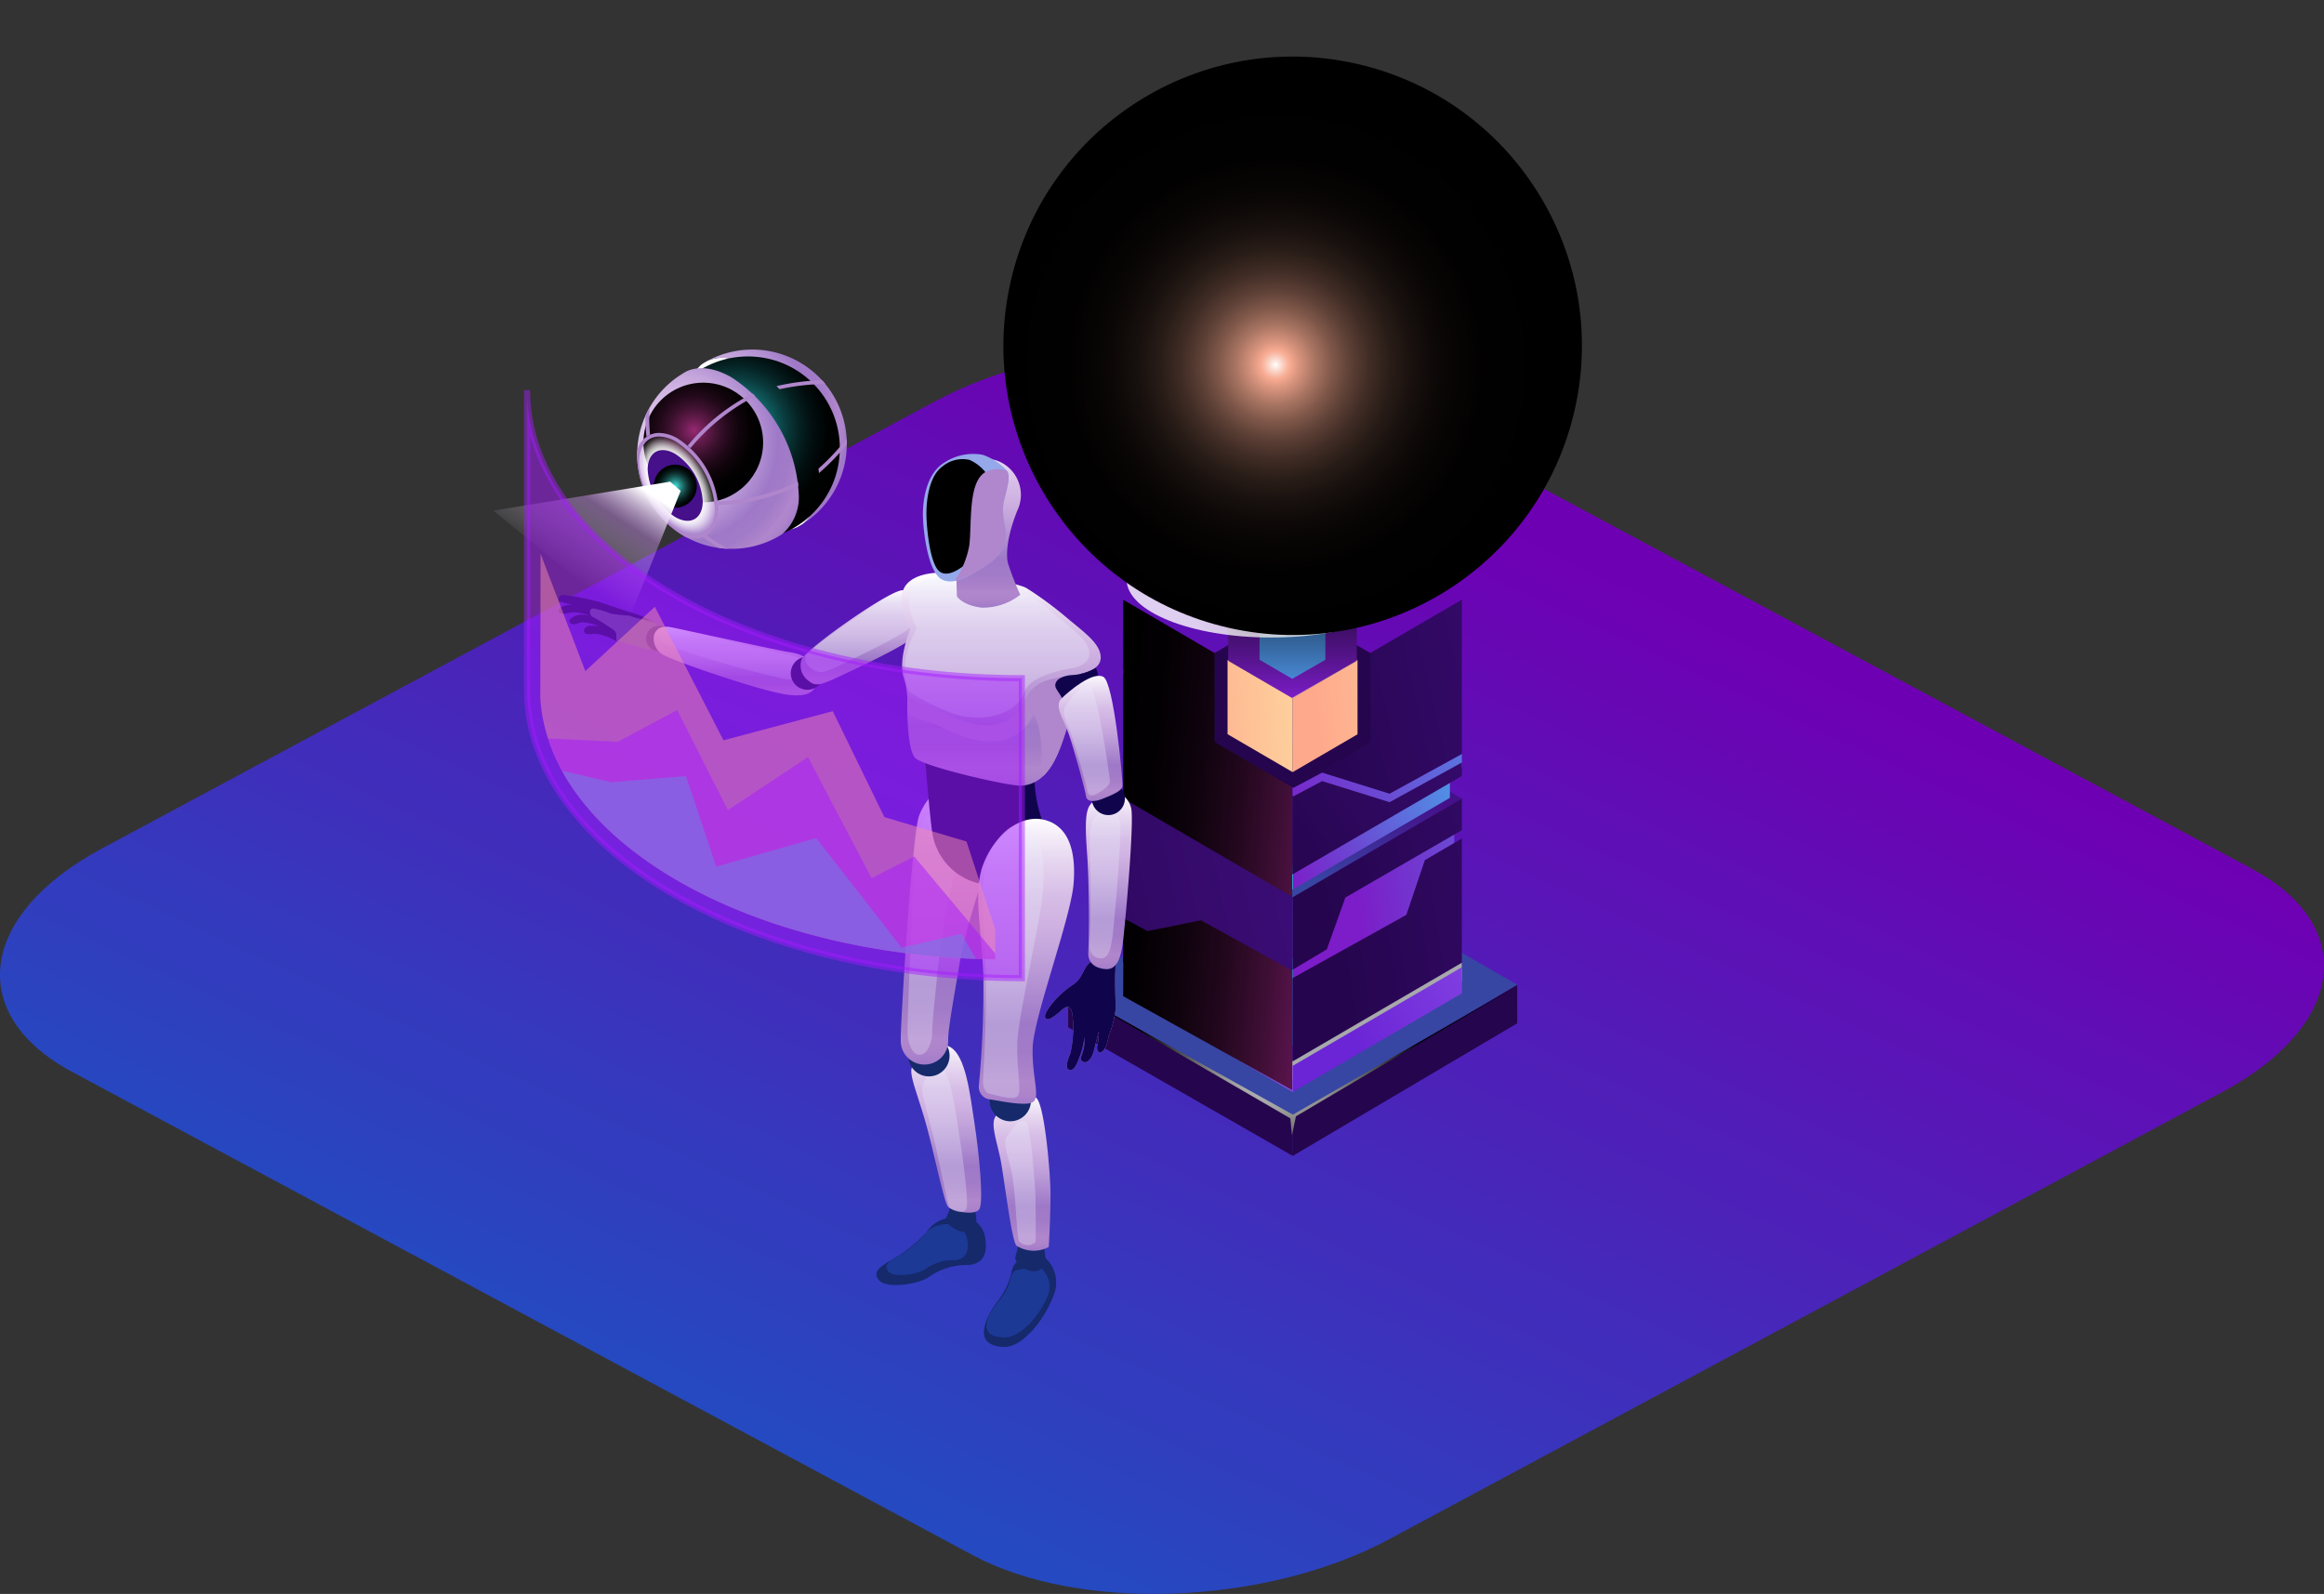 <svg xmlns="http://www.w3.org/2000/svg" xmlns:xlink="http://www.w3.org/1999/xlink" width="260" height="178.351" viewBox="0 0 260 178.351"><rect x="0" y="0" width="260" height="178.351" fill="#333333" stroke="none"/><defs><style>.a{fill:url(#a);}.b{fill:url(#b);}.c{fill:url(#c);}.d{fill:url(#d);}.ad,.ao,.bk,.bl,.by,.cj,.cl,.da,.e{mix-blend-mode:color-dodge;}.ad,.al,.ao,.aw,.ax,.ba,.bf,.bi,.bk,.bl,.bn,.bo,.by,.bz,.ce,.cg,.cj,.cl,.da,.db,.dc,.de,.df,.di,.e{isolation:isolate;}.e{fill:url(#e);}.f{fill:url(#f);}.g{fill:url(#h);}.h{fill:url(#i);}.i{fill:url(#j);}.j{fill:url(#k);}.k{fill:url(#l);}.l{fill:url(#m);}.m{fill:url(#n);}.n{fill:url(#o);}.o{fill:url(#p);}.p{fill:url(#q);}.q{fill:url(#r);}.r{fill:url(#s);}.s{fill:url(#t);}.t{fill:url(#u);}.u{fill:url(#v);}.v{fill:url(#w);}.w{fill:url(#x);}.x{fill:url(#y);}.y{fill:url(#z);}.z{fill:url(#aa);}.aa{fill:url(#ab);}.ab{fill:url(#ac);}.ac{fill:url(#ad);}.ad{fill:url(#ae);}.ae{fill:url(#af);}.af{fill:url(#ag);}.ag{fill:url(#ah);}.ah{fill:url(#ai);}.ai{fill:url(#aj);}.aj{fill:url(#ak);}.ak{fill:url(#al);}.al{fill:#a7a9ac;}.al,.ba,.bn,.bz,.ce,.cg,.db,.dc{mix-blend-mode:multiply;}.am{fill:url(#am);}.an{fill:url(#an);}.ao{fill:url(#ao);}.ap{fill:url(#ap);}.aq{fill:url(#aq);}.ar{fill:url(#ar);}.as{fill:url(#as);}.at{fill:url(#at);}.au{fill:url(#au);}.av{fill:#ffe4a7;}.aw,.ax,.bf,.bi,.bo,.di{mix-blend-mode:screen;}.aw{fill:url(#av);}.ax,.dh,.dk,.dl{opacity:0.5;}.ax{fill:url(#aw);}.ay{fill:url(#ax);}.az{fill:url(#ay);}.ba,.bb{opacity:0.8;}.ba{fill:url(#az);}.bc,.be,.bq,.cx{opacity:0.3;}.bc{fill:url(#ba);}.bd{fill:url(#bb);}.be{fill:url(#bc);}.bf{fill:url(#bd);}.bg{fill:url(#be);}.bh{fill:url(#bf);}.bi{fill:url(#bg);}.bj{fill:url(#bh);}.bk{fill:url(#bi);}.bl{fill:url(#bj);}.bm{fill:#f49587;}.bn{opacity:0.2;fill:url(#bk);}.bo{fill:url(#bl);}.bp{fill:#10054d;}.bq{fill:#eaeefb;}.br{fill:url(#bm);}.bs{fill:url(#bn);}.bt{fill:url(#bo);}.bu{fill:url(#bp);}.bv{fill:#15296b;}.bw{fill:#1d3996;}.bx{fill:#94a8ea;}.by{fill:url(#bx);}.bz{fill:url(#by);}.ca{fill:url(#bz);}.cb{fill:url(#ca);}.cc{fill:url(#cc);}.cd{fill:url(#cd);}.ce{fill:url(#cf);}.cf{fill:url(#cg);}.cg{fill:url(#ci);}.ch{fill:url(#cj);}.ci{fill:url(#ck);}.cj{fill:url(#cl);}.ck{fill:url(#cm);}.cl{fill:url(#cn);}.cm,.cn,.co,.cp,.cq,.cr,.cs,.ct,.cu,.cv,.cw,.cx{fill:#fff;}.cm{opacity:0.05;}.cn{opacity:0.073;}.co{opacity:0.095;}.cp{opacity:0.118;}.cq{opacity:0.141;}.cr{opacity:0.164;}.cs{opacity:0.186;}.ct{opacity:0.209;}.cu{opacity:0.232;}.cv{opacity:0.255;}.cw{opacity:0.277;}.cy{fill:url(#co);}.cz{fill:#2af6ff;}.da{fill:url(#cp);}.db,.dd{fill:#b086cc;}.de{mix-blend-mode:overlay;fill:url(#cq);}.dg{fill:url(#cr);}.dh,.dj{fill:#a61aff;}.dj{opacity:0.46;}.dk{fill:#f28cae;}.dl{fill:#6985e2;}</style><linearGradient id="a" x1="0.736" y1="0.239" x2="0.255" y2="0.787" gradientUnits="objectBoundingBox"><stop offset="0" stop-color="#6e00b3"/><stop offset="1" stop-color="#2549c0"/></linearGradient><linearGradient id="b" x1="90.499" y1="1.035" x2="94.139" y2="-0.059" gradientUnits="objectBoundingBox"><stop offset="0" stop-color="#25054d"/><stop offset="1" stop-color="#45108a"/></linearGradient><linearGradient id="c" x1="90.091" y1="0.589" x2="91.631" y2="-0.015" xlink:href="#b"/><linearGradient id="d" x1="46.356" y1="-0.95" x2="45.797" y2="0.883" gradientUnits="objectBoundingBox"><stop offset="0.737" stop-color="#45108a"/><stop offset="1" stop-color="#3746a3"/></linearGradient><radialGradient id="e" cx="0.4" cy="0.46" r="0.952" gradientTransform="translate(0.332) scale(0.335 1)" gradientUnits="objectBoundingBox"><stop offset="0" stop-color="#fff"/><stop offset="1"/></radialGradient><linearGradient id="f" x1="0.943" y1="-0.947" x2="0.383" y2="0.883" xlink:href="#d"/><linearGradient id="h" x1="-0.178" y1="0.767" x2="1.984" y2="-0.085" gradientUnits="objectBoundingBox"><stop offset="0.03" stop-color="#7c1dc9"/><stop offset="0.214" stop-color="#6e41d1"/><stop offset="0.618" stop-color="#4c9be8"/><stop offset="1" stop-color="#2af6ff"/></linearGradient><linearGradient id="i" x1="-0.886" y1="0.91" x2="1.948" y2="0.072" gradientUnits="objectBoundingBox"><stop offset="0.035" stop-color="#138bbd"/><stop offset="0.226" stop-color="#169ac6"/><stop offset="0.595" stop-color="#1ec2df"/><stop offset="1" stop-color="#2af6ff"/></linearGradient><linearGradient id="j" x1="0.361" y1="0.53" x2="3.146" y2="-0.062" xlink:href="#h"/><linearGradient id="k" x1="316.628" y1="0.378" x2="3643.729" y2="-0.91" xlink:href="#b"/><linearGradient id="l" x1="-2731.669" y1="1.291" x2="1654.576" y2="0.021" xlink:href="#b"/><linearGradient id="m" x1="1795.524" y1="-461.889" x2="10419.931" y2="-2682.877" xlink:href="#b"/><linearGradient id="n" x1="-7654.934" y1="-2763.325" x2="826.429" y2="298.884" gradientUnits="objectBoundingBox"><stop offset="0.02" stop-color="#45108a"/><stop offset="0.394" stop-color="#3d065f"/><stop offset="1" stop-color="#12054e"/><stop offset="1" stop-color="#10054d"/></linearGradient><linearGradient id="o" x1="0.204" y1="0.562" x2="3.026" y2="-0.033" xlink:href="#b"/><linearGradient id="p" x1="-7297.734" y1="1413.156" x2="1301.773" y2="-251.262" xlink:href="#b"/><linearGradient id="q" x1="-7613.856" y1="-2759.637" x2="821.223" y2="297.805" xlink:href="#n"/><linearGradient id="r" x1="-0.857" y1="-0.226" x2="1.934" y2="-0.961" xlink:href="#i"/><linearGradient id="s" x1="-1.072" y1="0.893" x2="2.167" y2="0.083" xlink:href="#b"/><linearGradient id="t" x1="799.511" y1="0.277" x2="5930.865" y2="-1.156" xlink:href="#b"/><linearGradient id="u" x1="-3969.25" y1="1.33" x2="2792.132" y2="-0.083" xlink:href="#b"/><linearGradient id="v" x1="-3837.254" y1="-1.002" x2="3896.119" y2="2.025" xlink:href="#n"/><linearGradient id="w" x1="-1.075" y1="2.468" x2="2.174" y2="1.811" xlink:href="#b"/><linearGradient id="x" x1="0.207" y1="1.925" x2="3.019" y2="1.19" xlink:href="#b"/><linearGradient id="y" x1="190124.234" y1="0.378" x2="194183.688" y2="-0.909" xlink:href="#b"/><linearGradient id="z" x1="186405.828" y1="1.291" x2="191756.156" y2="0.021" xlink:href="#b"/><linearGradient id="aa" x1="380529.188" y1="-464.716" x2="389138.781" y2="-2699.281" xlink:href="#b"/><linearGradient id="ab" x1="371097.656" y1="-2779.24" x2="379561.469" y2="300.603" xlink:href="#n"/><linearGradient id="ac" x1="-0.755" y1="1.064" x2="1.888" y2="0.556" xlink:href="#i"/><linearGradient id="ad" x1="-1.076" y1="1.953" x2="2.174" y2="1.328" xlink:href="#b"/><radialGradient id="ae" cx="0.485" cy="0.561" r="0.595" gradientTransform="translate(0.131) scale(0.738 1)" gradientUnits="objectBoundingBox"><stop offset="0" stop-color="#4b61b8"/><stop offset="0.128" stop-color="#38488a"/><stop offset="0.267" stop-color="#273260"/><stop offset="0.409" stop-color="#19203d"/><stop offset="0.552" stop-color="#0e1222"/><stop offset="0.697" stop-color="#06080f"/><stop offset="0.845" stop-color="#010103"/><stop offset="1"/></radialGradient><linearGradient id="af" x1="372920.469" y1="1413.156" x2="381519.969" y2="-251.262" xlink:href="#b"/><linearGradient id="ag" x1="372604.344" y1="-2759.637" x2="381039.406" y2="297.805" xlink:href="#n"/><linearGradient id="ah" x1="0.347" y1="1.747" x2="2.997" y2="0.546" xlink:href="#h"/><linearGradient id="ai" x1="0.207" y1="1.883" x2="3.019" y2="0.608" xlink:href="#b"/><linearGradient id="aj" x1="190364.359" y1="0.277" x2="194383.547" y2="-1.157" xlink:href="#b"/><linearGradient id="ak" x1="186628.266" y1="1.331" x2="191925.734" y2="-0.084" xlink:href="#b"/><linearGradient id="al" x1="186733.719" y1="-1.003" x2="192788.641" y2="2.025" xlink:href="#n"/><linearGradient id="am" x1="0.337" y1="0.566" x2="2.487" y2="-0.306" gradientUnits="objectBoundingBox"><stop offset="0" stop-color="#6b24d6"/><stop offset="1" stop-color="#a56ef4"/></linearGradient><linearGradient id="an" x1="-0.879" y1="0.92" x2="1.94" y2="0.062" xlink:href="#am"/><linearGradient id="ao" x1="1.544" y1="0.767" x2="-0.09" y2="0.357" gradientUnits="objectBoundingBox"><stop offset="0" stop-color="#b4299a"/><stop offset="0.119" stop-color="#8a1f76"/><stop offset="0.259" stop-color="#601552"/><stop offset="0.402" stop-color="#3d0e34"/><stop offset="0.547" stop-color="#22071d"/><stop offset="0.694" stop-color="#0f030d"/><stop offset="0.843" stop-color="#030003"/><stop offset="1"/></linearGradient><linearGradient id="ap" x1="240.565" y1="81.104" x2="243.236" y2="80.64" xlink:href="#b"/><linearGradient id="aq" x1="236.258" y1="81.243" x2="239.764" y2="80.786" xlink:href="#b"/><linearGradient id="ar" x1="120.487" y1="116.269" x2="119.927" y2="118.098" xlink:href="#b"/><linearGradient id="as" x1="0.297" y1="0.535" x2="2.968" y2="0.072" gradientUnits="objectBoundingBox"><stop offset="0.035" stop-color="#ffa98c"/><stop offset="0.317" stop-color="#feb892"/><stop offset="0.86" stop-color="#fee0a3"/><stop offset="1" stop-color="#feeca8"/></linearGradient><linearGradient id="at" x1="-1.215" y1="0.724" x2="2.291" y2="0.267" xlink:href="#as"/><linearGradient id="au" x1="1.021" y1="-1.201" x2="0.461" y2="0.629" xlink:href="#as"/><linearGradient id="av" x1="0.5" y1="1" x2="0.5" y2="0.019" gradientUnits="objectBoundingBox"><stop offset="0" stop-color="#7c1dc9"/><stop offset="0.03" stop-color="#741bbc"/><stop offset="0.162" stop-color="#55148b"/><stop offset="0.297" stop-color="#3b0d60"/><stop offset="0.433" stop-color="#25083d"/><stop offset="0.57" stop-color="#150422"/><stop offset="0.709" stop-color="#09020f"/><stop offset="0.851" stop-color="#020003"/><stop offset="1"/></linearGradient><linearGradient id="aw" x1="0.5" y1="1" x2="0.5" y2="0.019" gradientUnits="objectBoundingBox"><stop offset="0" stop-color="#2af6ff"/><stop offset="0.015" stop-color="#28eef6"/><stop offset="0.132" stop-color="#1fb7bd"/><stop offset="0.252" stop-color="#16868b"/><stop offset="0.373" stop-color="#0f5d60"/><stop offset="0.494" stop-color="#0a3b3d"/><stop offset="0.617" stop-color="#052122"/><stop offset="0.741" stop-color="#020e0f"/><stop offset="0.867" stop-color="#000303"/><stop offset="1"/></linearGradient><linearGradient id="ax" x1="0.204" y1="1.023" x2="3.026" y2="0.188" xlink:href="#b"/><linearGradient id="ay" x1="-1.072" y1="1.535" x2="2.167" y2="0.819" xlink:href="#b"/><radialGradient id="az" cx="0.5" cy="0.5" r="0.949" gradientTransform="translate(0.299) scale(0.401 1)" gradientUnits="objectBoundingBox"><stop offset="0" stop-color="#231f20"/><stop offset="0.06" stop-color="#494647"/><stop offset="0.135" stop-color="#747172"/><stop offset="0.217" stop-color="#999798"/><stop offset="0.304" stop-color="#b9b7b8"/><stop offset="0.398" stop-color="#d2d1d2"/><stop offset="0.5" stop-color="#e6e6e6"/><stop offset="0.617" stop-color="#f4f4f4"/><stop offset="0.759" stop-color="#fcfcfc"/><stop offset="1" stop-color="#fff"/></radialGradient><linearGradient id="ba" x1="0.248" y1="-0.032" x2="0.836" y2="0.84" gradientUnits="objectBoundingBox"><stop offset="0" stop-color="#3d065f"/><stop offset="0.066" stop-color="#b36e7e"/><stop offset="0.084" stop-color="#cd8585"/><stop offset="0.105" stop-color="#e4998b"/><stop offset="0.124" stop-color="#f2a58e"/><stop offset="0.141" stop-color="#f7aa90"/><stop offset="0.183" stop-color="#f8b895"/><stop offset="0.265" stop-color="#fbcf9e"/><stop offset="0.342" stop-color="#fddda4"/><stop offset="0.409" stop-color="#fee2a6"/><stop offset="0.52" stop-color="#f9c098"/><stop offset="0.627" stop-color="#f6a88e"/><stop offset="0.726" stop-color="#f49a89"/><stop offset="0.808" stop-color="#f49587"/></linearGradient><linearGradient id="bb" x1="0.242" y1="-0.1" x2="0.946" y2="0.878" gradientUnits="objectBoundingBox"><stop offset="0.056" stop-color="#f7aa90"/><stop offset="0.111" stop-color="#f8b895"/><stop offset="0.218" stop-color="#fbcf9e"/><stop offset="0.32" stop-color="#fddda4"/><stop offset="0.409" stop-color="#fee2a6"/><stop offset="0.52" stop-color="#f9c098"/><stop offset="0.627" stop-color="#f6a88e"/><stop offset="0.726" stop-color="#f49a89"/><stop offset="0.808" stop-color="#f49587"/></linearGradient><linearGradient id="bc" x1="0.108" y1="-0.172" x2="0.853" y2="1.309" gradientUnits="objectBoundingBox"><stop offset="0.01" stop-color="#f7aa90"/><stop offset="0.144" stop-color="#f7b092"/><stop offset="0.327" stop-color="#f9c199"/><stop offset="0.538" stop-color="#fddea4"/><stop offset="0.561" stop-color="#fee2a6"/><stop offset="0.721" stop-color="#fac49a"/><stop offset="1" stop-color="#f49587"/></linearGradient><radialGradient id="bd" cx="0.224" cy="-0.111" r="0.438" gradientTransform="translate(-1.781) scale(4.562 1)" gradientUnits="objectBoundingBox"><stop offset="0" stop-color="#ffe4a7"/><stop offset="0.04" stop-color="#e8cf98"/><stop offset="0.148" stop-color="#b29f75"/><stop offset="0.259" stop-color="#827555"/><stop offset="0.372" stop-color="#5a513b"/><stop offset="0.487" stop-color="#393325"/><stop offset="0.605" stop-color="#201c15"/><stop offset="0.726" stop-color="#0e0c09"/><stop offset="0.855" stop-color="#030302"/><stop offset="1"/></radialGradient><linearGradient id="be" x1="0.202" y1="-0.074" x2="0.896" y2="0.867" xlink:href="#bb"/><linearGradient id="bf" x1="0.039" y1="-0.269" x2="0.915" y2="1.439" xlink:href="#bc"/><radialGradient id="bg" cx="0.869" cy="0.355" r="0.588" gradientTransform="translate(-0.187) scale(1.375 1)" gradientUnits="objectBoundingBox"><stop offset="0.364" stop-color="#fff"/><stop offset="0.427" stop-color="#e1e1e1"/><stop offset="0.64" stop-color="#828282"/><stop offset="0.813" stop-color="#3b3b3b"/><stop offset="0.937" stop-color="#101010"/><stop offset="1"/></radialGradient><linearGradient id="bh" x1="0.3" y1="0.024" x2="0.942" y2="1.078" gradientUnits="objectBoundingBox"><stop offset="0" stop-color="#ffe4a7"/><stop offset="0.011" stop-color="#fee2a6"/><stop offset="0.266" stop-color="#fac098"/><stop offset="0.509" stop-color="#f6a88e"/><stop offset="0.733" stop-color="#f49a89"/><stop offset="0.919" stop-color="#f49587"/></linearGradient><radialGradient id="bi" cx="0.836" cy="0.996" r="0.482" gradientTransform="translate(-0.187) scale(1.375 1)" gradientUnits="objectBoundingBox"><stop offset="0" stop-color="#2e3192"/><stop offset="1"/></radialGradient><radialGradient id="bj" cx="0.836" cy="0.996" r="0.417" gradientTransform="translate(-0.293) scale(1.587 1)" gradientUnits="objectBoundingBox"><stop offset="0" stop-color="#ff63ce"/><stop offset="1"/></radialGradient><radialGradient id="bk" cx="0.353" cy="0.659" r="0.381" gradientTransform="translate(-0.521 26.813) scale(2.475 1.662)" gradientUnits="objectBoundingBox"><stop offset="0.136" stop-color="#49166d"/><stop offset="0.217" stop-color="#4e1d71"/><stop offset="0.335" stop-color="#5e317e"/><stop offset="0.478" stop-color="#775192"/><stop offset="0.639" stop-color="#9b7faf"/><stop offset="0.815" stop-color="#c8b9d3"/><stop offset="1" stop-color="#fff"/></radialGradient><radialGradient id="bl" cx="0.569" cy="0.539" r="0.5" gradientTransform="matrix(0.22, 0.975, -0.975, 0.22, 0.862, -0.195)" gradientUnits="objectBoundingBox"><stop offset="0" stop-color="#fff"/><stop offset="0.01" stop-color="#fdebe5"/><stop offset="0.038" stop-color="#f8bca8"/><stop offset="0.051" stop-color="#f7aa90"/><stop offset="0.085" stop-color="#d5927c"/><stop offset="0.138" stop-color="#a87462"/><stop offset="0.196" stop-color="#80584a"/><stop offset="0.258" stop-color="#5d4036"/><stop offset="0.325" stop-color="#402c25"/><stop offset="0.4" stop-color="#281c17"/><stop offset="0.484" stop-color="#160f0d"/><stop offset="0.585" stop-color="#090605"/><stop offset="0.716" stop-color="#020101"/><stop offset="1"/></radialGradient><radialGradient id="bm" cx="0.775" cy="0.334" r="0.867" gradientTransform="matrix(0.536, -0.844, -0.844, -0.536, 1314.248, 2390.59)" gradientUnits="objectBoundingBox"><stop offset="0.02" stop-color="#364f87"/><stop offset="0.429" stop-color="#1b2b69"/><stop offset="1" stop-color="#12054e"/><stop offset="1" stop-color="#10054d"/></radialGradient><linearGradient id="bn" x1="0.5" x2="0.5" y2="1" gradientUnits="objectBoundingBox"><stop offset="0" stop-color="#fff"/><stop offset="0.01" stop-color="#fff"/><stop offset="0.162" stop-color="#e6d6f0"/><stop offset="0.285" stop-color="#d6bde6"/><stop offset="0.359" stop-color="#d1b4e3"/><stop offset="0.477" stop-color="#c3a4db"/><stop offset="0.706" stop-color="#a07bc9"/><stop offset="0.717" stop-color="#9f79c8"/><stop offset="0.811" stop-color="#a27bc8"/><stop offset="0.898" stop-color="#ad84cb"/><stop offset="0.909" stop-color="#b086cc"/><stop offset="0.957" stop-color="#ad83cb"/><stop offset="0.988" stop-color="#a47dc9"/><stop offset="1" stop-color="#9f79c8"/></linearGradient><radialGradient id="bo" cx="0.375" cy="0.528" r="0.586" gradientTransform="matrix(-0.975, 0.222, 0.222, 0.975, 2058.17, -231.324)" xlink:href="#bm"/><radialGradient id="bp" cx="0.34" cy="0.566" r="0.612" gradientTransform="matrix(-0.794, 0.338, 0.285, 0.941, 1024.768, -193.366)" xlink:href="#bm"/><radialGradient id="bx" cx="0.175" cy="0.492" r="0.402" gradientTransform="matrix(-1.854, 0, 0, 1, 1696.586, 0)" gradientUnits="objectBoundingBox"><stop offset="0" stop-color="#972a74"/><stop offset="0.023" stop-color="#8c276b"/><stop offset="0.114" stop-color="#671c4f"/><stop offset="0.212" stop-color="#471336"/><stop offset="0.318" stop-color="#2d0c22"/><stop offset="0.434" stop-color="#180613"/><stop offset="0.566" stop-color="#0a0308"/><stop offset="0.727" stop-color="#020001"/><stop offset="1"/></radialGradient><linearGradient id="by" x1="208.903" y1="0.616" x2="207.878" y2="0.491" gradientUnits="objectBoundingBox"><stop offset="0" stop-color="#fff"/><stop offset="1" stop-color="#b086cc"/></linearGradient><linearGradient id="bz" x1="502.245" y1="-4.103" x2="500.945" y2="-3.788" gradientUnits="objectBoundingBox"><stop offset="0.01" stop-color="#c1a1d5"/><stop offset="0.049" stop-color="#c7abd9"/><stop offset="0.115" stop-color="#d9c6e5"/><stop offset="0.2" stop-color="#f6f2f9"/><stop offset="0.222" stop-color="#fff"/><stop offset="0.251" stop-color="#f9f5fb"/><stop offset="0.3" stop-color="#e9dbf1"/><stop offset="0.359" stop-color="#d1b4e3"/><stop offset="0.426" stop-color="#b294d5"/><stop offset="0.495" stop-color="#9b7ccb"/><stop offset="0.558" stop-color="#8d6ec5"/><stop offset="0.611" stop-color="#8969c3"/><stop offset="0.755" stop-color="#9371c5"/><stop offset="1" stop-color="#b086cc"/></linearGradient><radialGradient id="ca" cx="0.324" cy="0.36" r="0.734" gradientTransform="matrix(-0.996, -0.082, -0.082, 0.997, 2892.636, 119.393)" xlink:href="#bm"/><linearGradient id="cc" x1="875.055" y1="53.307" x2="874.038" y2="53.049" gradientTransform="matrix(1, 0, 0, 1, 0, 0)" xlink:href="#bm"/><radialGradient id="cd" cx="0.375" cy="0.528" r="0.586" gradientTransform="matrix(-0.975, 0.222, 0.222, 0.975, 2023.824, -227.471)" xlink:href="#bm"/><linearGradient id="cf" x1="681.333" y1="0.47" x2="680.117" y2="0.574" xlink:href="#by"/><linearGradient id="cg" x1="0" y1="0.5" x2="1" y2="0.5" xlink:href="#b"/><radialGradient id="ci" cx="0.961" cy="0.303" r="0.719" gradientTransform="translate(-0.142) scale(1.285 1)" gradientUnits="objectBoundingBox"><stop offset="0" stop-color="#5c2db3"/><stop offset="0.098" stop-color="#764ebf"/><stop offset="0.269" stop-color="#9f83d2"/><stop offset="0.436" stop-color="#c1b0e2"/><stop offset="0.596" stop-color="#dcd2ee"/><stop offset="0.747" stop-color="#efebf7"/><stop offset="0.886" stop-color="#fbf9fd"/><stop offset="1" stop-color="#fff"/></radialGradient><radialGradient id="cj" cx="0.424" cy="0.399" r="0.579" gradientUnits="objectBoundingBox"><stop offset="0" stop-color="#2af6ff"/><stop offset="1" stop-color="#138bbd"/></radialGradient><radialGradient id="ck" cx="0.146" cy="0.39" r="0.766" gradientTransform="translate(-0.125) scale(1.251 1)" gradientUnits="objectBoundingBox"><stop offset="0.01" stop-color="#fff"/><stop offset="0.162" stop-color="#e6d6f0"/><stop offset="0.285" stop-color="#d6bde6"/><stop offset="0.359" stop-color="#d1b4e3"/><stop offset="0.477" stop-color="#c3a4db"/><stop offset="0.706" stop-color="#a07bc9"/><stop offset="0.717" stop-color="#9f79c8"/><stop offset="0.811" stop-color="#a27bc8"/><stop offset="0.898" stop-color="#ad84cb"/><stop offset="0.909" stop-color="#b086cc"/><stop offset="0.957" stop-color="#ad83cb"/><stop offset="0.988" stop-color="#a47dc9"/><stop offset="1" stop-color="#9f79c8"/></radialGradient><radialGradient id="cl" cx="0.424" cy="0.399" r="0.579" xlink:href="#aw"/><radialGradient id="cm" cx="0.269" cy="0.41" r="0.783" gradientTransform="translate(-0.059) scale(1.118 1)" xlink:href="#ck"/><radialGradient id="cn" cx="0.424" cy="0.399" r="0.579" gradientUnits="objectBoundingBox"><stop offset="0" stop-color="#972a74"/><stop offset="0.041" stop-color="#8a266a"/><stop offset="0.194" stop-color="#601a49"/><stop offset="0.35" stop-color="#3d112f"/><stop offset="0.507" stop-color="#22091a"/><stop offset="0.667" stop-color="#0f040b"/><stop offset="0.829" stop-color="#030102"/><stop offset="1"/></radialGradient><linearGradient id="co" x1="-5.09" y1="0.808" x2="-4.423" y2="-0.087" xlink:href="#b"/><radialGradient id="cp" cx="0.5" cy="0.5" r="0.5" gradientTransform="translate(0)" gradientUnits="objectBoundingBox"><stop offset="0" stop-color="#43e8e1"/><stop offset="0.137" stop-color="#34b5af"/><stop offset="0.303" stop-color="#247e7a"/><stop offset="0.465" stop-color="#17514e"/><stop offset="0.619" stop-color="#0d2d2c"/><stop offset="0.764" stop-color="#051413"/><stop offset="0.895" stop-color="#010505"/><stop offset="1"/></radialGradient><linearGradient id="cq" x1="0.877" y1="0.12" x2="0.395" y2="0.669" gradientUnits="objectBoundingBox"><stop offset="0" stop-color="#fff"/><stop offset="0.343" stop-color="#b984da" stop-opacity="0.502"/><stop offset="1" stop-color="#fff" stop-opacity="0"/></linearGradient><linearGradient id="cr" x1="536093.813" y1="97.435" x2="536093.813" y2="-226.421" gradientUnits="objectBoundingBox"><stop offset="0" stop-color="#43e8e1"/><stop offset="0.094" stop-color="#36bcb6"/><stop offset="0.218" stop-color="#288b86"/><stop offset="0.344" stop-color="#1b605d"/><stop offset="0.471" stop-color="#113d3b"/><stop offset="0.599" stop-color="#092221"/><stop offset="0.729" stop-color="#040f0e"/><stop offset="0.861" stop-color="#010303"/><stop offset="1"/></linearGradient></defs><g transform="translate(-691 -3173.9)"><path class="a" d="M171.632,772.838l-100.8-54.1c-11.929-6.4-10.433-17.586,3.342-24.981l93.216-50.035c13.773-7.393,34.61-8.2,46.539-1.793l100.8,54.105c11.929,6.4,10.433,17.586-3.342,24.981l-93.214,50.035C204.4,778.438,183.561,779.242,171.632,772.838Z" transform="translate(628.218 2575.09)"/><g transform="translate(796.925 3173.9)"><g transform="translate(13.583 43.75)"><g transform="translate(0 52.019)"><path class="b" d="M738.631,42.627v4.338L713.5,32.571V28.234Z" transform="translate(-713.502 -13.39)"/><path class="c" d="M757.57,42.3v4.338l25.119-14.844v-4.32Z" transform="translate(-732.456 -13.062)"/><path class="d" d="M763.735,16.6,738.616,31.424,713.5,17.031,738.651,2.187Z" transform="translate(-713.502 -2.187)"/><path class="e" d="M738.969,44.622l.445-2.142,24.332-14.373L739.074,42.287l-24.558-13.67,24.275,14.09Z" transform="translate(-713.938 -13.335)"/></g><g transform="translate(6.151)"><path class="f" d="M422.294,231.974l18.981,11.054,18.908-11.034-19-11.066Z" transform="translate(-422.294 -186.392)"/><path class="f" d="M422.294,165.981l18.981,11.054L460.183,166l-19-11.066Z" transform="translate(-422.294 -142.576)"/><g transform="translate(1.342 42.414)"><path class="g" d="M478.743,254.678v3.094l17.578-10.253v-3.094Z" transform="translate(-461.116 -244.407)"/><path class="h" d="M443.924,254.642v3.094l-17.637-10.282v-3.083Z" transform="translate(-426.287 -244.371)"/></g><path class="i" d="M478.779,273.718v15.822l18.055-10.5V264.071Z" transform="translate(-459.798 -215.037)"/><path class="j" d="M478.748,294.8l.01-.006v-8.1l-.005,0-.005,0Z" transform="translate(-459.777 -230.051)"/><path class="k" d="M478.748,294.8l.01-.006v-8.1l-.005,0-.005,0Z" transform="translate(-459.777 -230.051)"/><path class="l" d="M478.748,344.253l.005,0-.005,0Z" transform="translate(-459.777 -268.27)"/><path class="m" d="M478.748,344.253l.005,0-.005,0Z" transform="translate(-459.777 -268.27)"/><path class="n" d="M491.476,275.713l-12.7,7.063v11.238l18.908-10.993V267.171l-4.136,2.418Z" transform="translate(-459.798 -217.095)"/><path class="o" d="M478.769,344.253v-.006l-.005,0Z" transform="translate(-459.788 -268.27)"/><path class="p" d="M478.769,344.253v-.006l-.005,0Z" transform="translate(-459.788 -268.27)"/><path class="q" d="M443.361,306.043v-9.8l-.122.069-9.64-5.2-4.528,1.66-3.62-1.977v4.835Z" transform="translate(-424.39 -232.784)"/><path class="r" d="M441.265,313.462V302.23l-.129.073-2.378-1.174-4.367,1.962-12.1-6.63v5.977Z" transform="translate(-422.294 -236.543)"/><path class="s" d="M478.748,310.81v11.232l.005,0,.005,0V310.8Z" transform="translate(-459.777 -246.066)"/><path class="t" d="M478.748,310.81v11.232l.005,0,.005,0V310.8Z" transform="translate(-459.777 -246.066)"/><path class="u" d="M478.748,310.81v11.232l.005,0,.005,0V310.8Z" transform="translate(-459.777 -246.066)"/><g transform="translate(0 23.343)"><path class="v" d="M441.2,208.645l-11.555-6.523-2.075-4.055-5.278-2.639v-7.75l18.913,11.031-.005,0Z" transform="translate(-422.294 -187.658)"/><path class="w" d="M481.917,206.987l-3.206,1.7-.129-.073v-9.939l-.005,0,18.976-11.051V204.9l-8.09,4.442Z" transform="translate(-459.663 -187.619)"/><path class="x" d="M478.571,230.446l-.011-.006v-9.933l.005,0,.005,0Z" transform="translate(-459.653 -209.453)"/><path class="y" d="M478.571,230.446l-.011-.006v-9.933l.005,0,.005,0Z" transform="translate(-459.653 -209.453)"/><path class="z" d="M478.581,276.353l-.005,0,.005,0Z" transform="translate(-459.663 -246.531)"/><path class="aa" d="M478.581,276.353l-.005,0,.005,0Z" transform="translate(-459.663 -246.531)"/><path class="ab" d="M429.647,217.435l11.555,6.523v8.829l-18.908-10.993V210.741l5.278,2.639Z" transform="translate(-422.294 -202.971)"/><path class="ac" d="M429.647,220.242l11.555,6.523v8.829L422.294,224.6V213.547l5.278,2.639Z" transform="translate(-422.294 -204.834)"/><path class="ad" d="M429.647,218.879l-2.075-4.055-5.278-2.639v.744l5.278,2.639,2.075,4.055,11.555,6.523V225.4Z" transform="translate(-422.294 -203.93)"/><path class="ae" d="M478.56,276.353v-.006l.005,0Z" transform="translate(-459.653 -246.531)"/><path class="af" d="M478.56,276.353v-.006l.005,0Z" transform="translate(-459.653 -246.531)"/><path class="ag" d="M478.592,251.586v-8.823l.129.073,3.207-1.7,7.545,2.358,8.091-4.442v1.508Z" transform="translate(-459.673 -221.77)"/><path class="ah" d="M478.592,254.393v-8.823l.129.073,3.207-1.7,7.545,2.358,8.091-4.442v1.508Z" transform="translate(-459.673 -223.633)"/><path class="ai" d="M478.571,250.079V258.9l-.005,0-.005,0v-8.829Z" transform="translate(-459.653 -229.086)"/><path class="aj" d="M478.571,250.079V258.9l-.005,0-.005,0v-8.829Z" transform="translate(-459.653 -229.086)"/><path class="ak" d="M478.571,250.079V258.9l-.005,0-.005,0v-8.829Z" transform="translate(-459.653 -229.086)"/></g><path class="al" d="M478.748,319.559v2.009l18.918-11.034v-2.009Z" transform="translate(-459.777 -244.553)"/><path class="al" d="M441.275,319.521v2.009l-18.981-11.066v-2Z" transform="translate(-422.294 -244.514)"/><path class="am" d="M478.748,321.056v2.925l18.918-11.034v-2.925Z" transform="translate(-459.777 -245.547)"/><path class="an" d="M441.275,321.018v2.925l-18.981-11.066v-2.913Z" transform="translate(-422.294 -245.508)"/><path class="ao" d="M441.2,198.711v43.836l-18.908-10.512V187.677Z" transform="translate(-422.294 -164.315)"/><g transform="translate(10.215 24.244)"><path class="ap" d="M461.41,200.252V190.3l-8.717,5.084v9.949Z" transform="translate(-452.693 -190.302)"/><path class="aq" d="M478.62,200.252V190.3l8.746,5.1v9.944Z" transform="translate(-469.907 -190.302)"/><path class="ar" d="M470.152,225l-8.746-5.093-8.712,5.084,8.756,5.1Z" transform="translate(-452.693 -209.96)"/></g><g transform="translate(11.675 25.882)"><path class="as" d="M478.7,212.045v8.286l7.26-4.234v-8.286Z" transform="translate(-471.42 -203.565)"/><path class="at" d="M464.32,212.031v8.286l-7.284-4.246v-8.281Z" transform="translate(-457.036 -203.55)"/><path class="au" d="M457.036,199.414l7.284,4.242,7.256-4.234-7.292-4.246Z" transform="translate(-457.036 -195.175)"/></g><g transform="translate(15.355 28.022)"><path class="av" d="M467.989,203.622l3.561,2.074,3.609-2.076-3.564-2.076Z" transform="translate(-467.989 -201.544)"/></g><path class="aw" d="M471.634,139.9l-7.218-4.2-7.174,4.2v20.086l7.148,4.162,7.245-4.168Z" transform="translate(-445.498 -129.801)"/><path class="ax" d="M475.065,120.305l-3.692-2.15L467.7,120.3v27.933l3.656,2.129,3.706-2.132Z" transform="translate(-452.444 -118.155)"/><path class="ay" d="M478.769,272.994l3.8-2.261,2.075-5.8,13.032-7.54v-3.531l-18.913,11.031.005,0Z" transform="translate(-459.788 -208.256)"/><path class="az" d="M431,267.448l10.131,5.586.129-.073v-8.108l.005,0L422.294,253.8v13.393l2.716,1.454Z" transform="translate(-422.294 -208.217)"/></g></g><g transform="translate(0 0)"><ellipse class="ba" cx="16.149" cy="6.482" rx="16.149" ry="6.482" transform="translate(20.117 58.371)"/><g class="bb" transform="translate(16.155 16.653)"><path class="bc" d="M481.84,107.62a54.937,54.937,0,0,1-16.7-15.589l-.066-.038c-4.894,1.1-10.732-.192-16.7-3.7l-.228-.134L440.4,92.582l3.621,2.383c1.133,15.115,7.033,27.524,16.527,42.215l.231.134c1.706-.67-.879.874.588.047.063-.036,8.745-4.852,8.808-4.888,6.586-3.779,10.653-9.577,11.574-20.795l.322-3.927Z" transform="translate(-440.396 -88.16)"/><path class="bd" d="M488.132,107.62a54.938,54.938,0,0,1-16.7-15.589l-.066-.038c-4.894,1.1-10.732-.192-16.7-3.7l-.228-.134-.858.528.228.134c5.972,3.508,11.81,4.8,16.7,3.7l.066.038a54.919,54.919,0,0,0,16.7,15.589l.228.13-.323,3.928c-.863,10.516-4.492,16.269-10.369,20.062,6.381-3.783,10.323-9.571,11.227-20.59l.322-3.927Z" transform="translate(-446.688 -88.16)"/><path class="be" d="M489.134,111.125a54.938,54.938,0,0,1-16.7-15.589l-.066-.038-.1.02-16.6,9.568,24.605,11.286,9.088-5.118Z" transform="translate(-447.69 -91.664)"/><path class="bf" d="M454.6,93.345l-.161-3.7c-.214-.12-.428-.237-.642-.363l-.228-.134.322,4.3a68.781,68.781,0,0,0,5.45,22.031A68.762,68.762,0,0,1,454.6,93.345Z" transform="translate(-446.687 -88.634)"/></g><g transform="translate(16.155 20.269)"><path class="bg" d="M475.473,114.542a54.944,54.944,0,0,1-16.7-15.589l-.066-.038c-4.893,1.1-10.732-.192-16.7-3.7l-.228-.134-1.374.806,3.621,2.383c1.133,15.115,7.033,27.523,16.527,42.215l.231.134c1.706-.67-.879.874.588.046.063-.036,2.378-1.236,2.441-1.272,6.586-3.779,10.653-9.577,11.573-20.795l.322-3.928Z" transform="translate(-440.396 -95.081)"/><path class="bh" d="M482.767,118.047a54.946,54.946,0,0,1-16.7-15.589L466,102.42l-.1.02-10.23,5.953,24.605,11.286,2.721-1.5Z" transform="translate(-447.69 -98.586)"/></g><path class="bi" d="M474.842,115.606a54.936,54.936,0,0,1-16.7-15.588l-.066-.039c-4.893,1.1-10.732-.191-16.7-3.7l-.228-.134.322,4.3c1.133,15.115,7.033,27.523,16.527,42.215l.231.133c9.494-3.727,15.394-9.324,16.527-23.13l.322-3.928Z" transform="translate(-424.596 -75.321)"/><path class="bj" d="M474,115.943a54.936,54.936,0,0,1-16.7-15.588l-.066-.039c-4.893,1.1-10.732-.191-16.7-3.7l-.228-.134.322,4.3c1.134,15.115,7.033,27.523,16.528,42.215l.231.134c9.5-3.728,15.394-9.324,16.527-23.13l.322-3.928Z" transform="translate(-424.193 -75.482)"/><path class="bk" d="M474,115.943a54.936,54.936,0,0,1-16.7-15.588l-.066-.039c-4.893,1.1-10.732-.191-16.7-3.7l-.228-.134.322,4.3c1.134,15.115,7.033,27.523,16.528,42.215l.231.134c9.5-3.728,15.394-9.324,16.527-23.13l.322-3.928Z" transform="translate(-424.193 -75.482)"/><path class="bl" d="M489.25,133.572c-.1-.056-.2-.118-.3-.176l-.319,3.892c-1.128,13.744-6.981,19.351-16.4,23.079.056.087.11.172.167.259l.231.134c9.5-3.728,15.394-9.324,16.527-23.13l.322-3.928Z" transform="translate(-439.444 -93.11)"/><path class="bm" d="M459.9,143.831c-8.535-13.356-14.412-25.414-15.524-40.24l-.07-.938a26.459,26.459,0,0,0,11.289,2.841,18.5,18.5,0,0,0,2.781-.206A56.55,56.55,0,0,0,474.2,120.034l-.227,2.762C472.936,135.486,467.839,140.448,459.9,143.831Z" transform="translate(-426.109 -78.428)"/><path class="bn" d="M445.575,103.368l-.011-.145c-.418-.18-.837-.369-1.256-.57l.07.938c1.112,14.825,6.988,26.884,15.524,40.24.354-.151.7-.307,1.043-.464C452.494,130.108,446.68,118.1,445.575,103.368Z" transform="translate(-426.109 -78.428)"/><ellipse class="bo" cx="32.357" cy="32.357" rx="32.357" ry="32.357" transform="translate(0 63.122) rotate(-77.267)"/></g></g><g transform="translate(746.188 3213.01)"><g transform="translate(7.31 11.669)"><g transform="translate(0 0)"><path class="bp" d="M723.878,45.452c-.192.328-.494.989-1.838.453s-2.418-.561-2.871-.8a7.317,7.317,0,0,0-1.836-.7c-.652-.124-1.3.138-1.577-.167s.126-.738.516-.775a7.751,7.751,0,0,1,1.057.021,6.237,6.237,0,0,0-1.927-.419c-.459.109-1.036.423-1.311.028s.634-.836,1.128-.868a5.163,5.163,0,0,1,1.079.078,7.112,7.112,0,0,0-1.851-.367c-.485.068-1.44.338-1.571.023-.167-.4.217-.712.935-.813a3.029,3.029,0,0,1,.644-.044,6.62,6.62,0,0,1-1.547-.406c-.154-.173-.111-.772.585-.691a31.987,31.987,0,0,1,3.838.778c.727.2,1.98.713,3.686,1.2a10.82,10.82,0,0,1,2.736,1.241A2.056,2.056,0,0,1,723.878,45.452Z" transform="translate(-712.834 -24.214)"/><path class="bq" d="M722.19,42.939c.878.365,2.6.584,2.923.879a2.056,2.056,0,0,1,.127,2.219c-.192.328-.494.989-1.839.453a24.978,24.978,0,0,0-2.732-.742c-.052-.369.1-.88-.273-1.2a21.053,21.053,0,0,0-2.389-1.494c-.449-.254-.374-.917,0-.957a9.492,9.492,0,0,1,2.014.578,15.288,15.288,0,0,0,2.075.225Z" transform="translate(-714.195 -24.8)"/><path class="br" d="M728.6,45.02a1.422,1.422,0,1,0,.438,1.962A1.423,1.423,0,0,0,728.6,45.02Z" transform="translate(-716.636 -25.556)"/><path class="bs" d="M745.886,50.608c-.04,1.353-.621,2.283-3.271,1.954-2.731-.338-12.06-3.52-13.683-4.348a2.065,2.065,0,0,1-1.3-2.307c.188-.639.715-1.135,1.917-.9,1.165.225,11.952,2.607,13.214,2.783C744.921,48.089,745.923,49.33,745.886,50.608Z" transform="translate(-716.961 -25.598)"/><path class="bq" d="M745.229,49.971c-.108.771-.7,1.252-3.168.837a120.482,120.482,0,0,1-12.6-3.657c-1.113-.461-1.3-1.081-1.1-1.43s.73-.588,1.844-.351c1.08.228,11.067,2.513,12.241,2.722C744.455,48.448,745.33,49.243,745.229,49.971Z" transform="translate(-717.161 -25.69)"/><path class="bt" d="M748.944,51.865a1.849,1.849,0,1,0,1.393-2.214A1.85,1.85,0,0,0,748.944,51.865Z" transform="translate(-722.928 -26.902)"/><path class="bu" d="M761.5,44.625c.454,1.266,3.561.341,4.826-.113a2.435,2.435,0,1,0-1.643-4.584C763.42,40.381,761.048,43.359,761.5,44.625Z" transform="translate(-726.44 -24.153)"/><path class="bs" d="M761.893,39.285c.952.215,1.516,4.373,1.216,5.087s-4.9,2.928-7.368,4.085c-2.781,1.3-3.54,1.756-4.435.952a2.089,2.089,0,0,1-.752-2.456C751.443,45.537,760.728,39.021,761.893,39.285Z" transform="translate(-723.346 -24.011)"/><path class="bq" d="M761.309,40.139c.913.054,1.775,2.962,1.549,3.5s-4.378,2.6-6.611,3.688c-2.515,1.222-3.192,1.625-4.1,1.145-.99-.523-1.161-1.281-.9-1.674C751.97,45.7,760.192,40.073,761.309,40.139Z" transform="translate(-723.555 -24.252)"/><path class="bv" d="M772.542,136.733a2.782,2.782,0,0,1,1.836,2.27c.2,1.275.077,2.881-1.913,3.009a7.3,7.3,0,0,0-4.335,1.3c-1.147.867-4.769,1.4-5.636.408s.383-1.658,1.428-2.295a15.282,15.282,0,0,0,3.876-3.086,3.709,3.709,0,0,1,2.244-1.555A4.528,4.528,0,0,1,772.542,136.733Z" transform="translate(-726.652 -51.243)"/><path class="bw" d="M771.443,137.875a2.066,2.066,0,0,1,1.365,1.687c.152.947.057,2.141-1.421,2.236a5.423,5.423,0,0,0-3.221.966c-.853.645-3.544,1.042-4.188.3s.284-1.231,1.061-1.705a11.352,11.352,0,0,0,2.88-2.294,2.76,2.76,0,0,1,1.668-1.156A3.365,3.365,0,0,1,771.443,137.875Z" transform="translate(-727.088 -51.574)"/><path class="bv" d="M772.059,110.792c.52.867.714,2.907,1.224,5.355s1.657,5.789,1.479,8.925.535,4.947.076,5.432a1.805,1.805,0,0,1-2.168.179c-.765-.459-1.275-.791-1.071-1.249s1.2-2.168.357-5.916-2.04-8.772-2.474-9.231-.943-.331-1.479-1.122S771.141,109.262,772.059,110.792Z" transform="translate(-728.261 -43.91)"/><path class="bs" d="M775.2,128.356c-.586.7-2.992.2-3.464-.315s-1.609-6.317-2.557-9.6c-.848-2.936-1.892-5.366-1.459-6.035s2.323-3.189,4.173-2.284,2.323,5.512,2.8,8.584S775.79,127.647,775.2,128.356Z" transform="translate(-728.168 -43.786)"/><path class="bq" d="M774.268,129.186c-.275.637-1.6.277-1.88-.154s-1.225-5.472-1.921-8.309c-.623-2.54-1.323-4.63-1.128-5.23s1.066-2.873,2.112-2.145,1.562,4.743,1.991,7.414S774.545,128.545,774.268,129.186Z" transform="translate(-728.64 -44.703)"/><path class="bv" d="M785.964,143.185a3.72,3.72,0,0,1,.867,3.647,13.068,13.068,0,0,1-2.525,4.309c-.994.944-2.244,2.372-4.411,1.581s-.179-3.953.459-4.769a8.484,8.484,0,0,0,1.632-3.289c.179-1.1.663-1.326,1.25-1.377S785.377,142.522,785.964,143.185Z" transform="translate(-731.328 -53.015)"/><path class="bw" d="M785.474,144.6a2.734,2.734,0,0,1,.756,2.875,10.131,10.131,0,0,1-2.2,3.4c-.868.744-1.958,1.87-3.849,1.247s-.156-3.116.4-3.759A6.468,6.468,0,0,0,782,145.769c.156-.865.578-1.046,1.09-1.086S784.962,144.08,785.474,144.6Z" transform="translate(-731.443 -53.428)"/><path class="bv" d="M785.31,117.689a25.9,25.9,0,0,1,1.02,7.012c.128,2.983-.051,7.421-.076,8.721a14.414,14.414,0,0,0,.23,2.422,1.377,1.377,0,0,1-1.76,1.275c-1.173-.356-1.836-1.071-1.607-1.734a17.419,17.419,0,0,0,.587-7.293,31.4,31.4,0,0,0-1.4-6.962c-.255-.382-.867-.841-1.071-1.352S784.214,114.859,785.31,117.689Z" transform="translate(-731.975 -45.694)"/><path class="bs" d="M786.579,134.755a3.585,3.585,0,0,1-3.622-.158c-.512-.63-1.241-6.536-1.694-9.214-.394-2.332-1.457-4.764-.393-5.473s2.461-2.618,4.213-1.915c1.04.417,1.692,8.78,1.692,10.7C786.776,131.762,786.579,134.755,786.579,134.755Z" transform="translate(-731.748 -46)"/><path class="bq" d="M785.614,135.287a1.285,1.285,0,0,1-1.85-.083c-.272-.5-.4-5.932-.822-7.722s-1.044-3.452-.516-4.033,1.205-2.129,2.112-1.586c.538.322,1.027,7.021,1.063,8.558C785.658,132.885,785.614,135.287,785.614,135.287Z" transform="translate(-732.255 -47.094)"/><path class="bv" d="M767.158,110.713a2.308,2.308,0,1,0,2.307-2.308A2.307,2.307,0,0,0,767.158,110.713Z" transform="translate(-728.039 -43.359)"/><path class="bs" d="M771.286,97.946a2.653,2.653,0,1,1-5.3,0c-.068-1.088,1.224-22.781,2.04-25.025s3.128-4.692,6.188-3.332,3.128,5.032,1.768,8.228a64.731,64.731,0,0,0-3.4,11.492C772.17,91.894,771.286,96.518,771.286,97.946Z" transform="translate(-727.709 -32.385)"/><path class="bq" d="M769.788,98.418c0,1.01-.564,2.376-1.409,2.376s-1.3-1.426-1.339-2.376.634-19.9,1.056-21.855,1.621-4.1,3.206-2.91,1.621,4.395.916,7.186a88.037,88.037,0,0,0-1.761,10.037C770.246,93.132,769.788,97.171,769.788,98.418Z" transform="translate(-728.006 -33.537)"/><path class="bp" d="M775.231,78.027a6.884,6.884,0,0,1-4.76-5.508c-.3-1.748-1.087-11.56-1.087-11.56s11.492.544,12.172,1.292-.323,4.811,1.258,8.994C784.156,74.8,778.316,79.052,775.231,78.027Z" transform="translate(-728.662 -30.08)"/><path class="bs" d="M770.849,36.546c-1.156-.037-3.774.136-4.522,1.87s.748,4.522.748,4.522-1.292,3.026-.782,5.168a8.718,8.718,0,0,1,.476,2.652c-.034.2-.113,5.536.875,6.522s10.465,3.166,11.841,3.1c3.5-.17,4.488-4.556,5.373-7.208.742-2.228,1.393-5.338,1.393-5.338s2.21-.34,2.142-1.87-1.92-2.791-3.688-4.288a39.966,39.966,0,0,0-4.608-3.4C779.077,37.669,772.957,36.615,770.849,36.546Z" transform="translate(-727.748 -23.246)"/><path class="bq" d="M771.361,37.2c-1.047-.034-3.419.123-4.1,1.694s.678,4.1.678,4.1a10.5,10.5,0,0,0-1.357,4.184,7.3,7.3,0,0,0,.473,2.835,25.988,25.988,0,0,0,5.079,2.539c3.425,1.064,7.054-.078,7.855-2.48.673-2.018,5.322-2.643,5.322-2.643s2-.308,1.941-1.694-1.74-2.529-3.341-3.884a36.138,36.138,0,0,0-4.174-3.077C778.814,38.219,773.27,37.264,771.361,37.2Z" transform="translate(-727.877 -23.429)"/><path class="bv" d="M779.8,117.689a2.308,2.308,0,1,0,2.307-2.308A2.307,2.307,0,0,0,779.8,117.689Z" transform="translate(-731.577 -45.311)"/><path class="bs" d="M784.141,106.484c-.8.544-4.012-.2-4.93-.306a1.415,1.415,0,0,1-1.123-1.5,114.455,114.455,0,0,0,.511-12.037c-.136-5.372-1.259-9.634.026-12.856,1.337-3.354,4.265-5.634,6.978-4.825s3.358,3.8,3.082,7.128c-.321,3.872-4.51,15.04-4.578,18.372S784.991,105.907,784.141,106.484Z" transform="translate(-731.078 -33.954)"/><path class="bq" d="M782.589,106.1c-.509.522-2.552-.2-3.136-.294s-.735-1.077-.714-1.436.411-6.4.324-11.554-.8-9.249.017-12.341c.85-3.22,2.713-5.409,4.44-4.632s2.136,3.647,1.96,6.843c-.2,3.717-2.869,14.438-2.912,17.637S783.13,105.547,782.589,106.1Z" transform="translate(-731.267 -34.202)"/><path class="bs" d="M779.693,19.312a4.086,4.086,0,0,1,1.734,5.407c-1.054,2.651-1.307,4.768-1.012,5.891a36.3,36.3,0,0,0,1.358,3.485,6.771,6.771,0,0,1-4.325,1.437c-2.176-.271-2.754-1.258-2.754-1.258S773.709,16.15,779.693,19.312Z" transform="translate(-730.132 -18.32)"/><path class="bx" d="M778.711,27.095a3.9,3.9,0,0,1-1.836,3.2c-1.36.917-3.774,2.686-5.338,1.836s-2.073-5.432-2.108-7.072c-.039-1.833.408-4.862,2.482-6.052a5.857,5.857,0,0,1,4.216-.816,6.5,6.5,0,0,1,2.652,1.734c.578.578-.034,2.312-.306,3.536S778.711,26.482,778.711,27.095Z" transform="translate(-728.674 -18.078)"/><path class="by" d="M776.667,26.991a3.779,3.779,0,0,1-1.324,2.871c-.981.825-2.721,2.412-3.848,1.649s-1.494-4.879-1.519-6.353c-.029-1.647.294-4.368,1.789-5.436a3.518,3.518,0,0,1,3.04-.733,4.758,4.758,0,0,1,1.912,1.558c.417.519-.025,2.077-.22,3.176A15.656,15.656,0,0,0,776.667,26.991Z" transform="translate(-728.827 -18.305)"/><path class="bz" d="M770.967,58.269c-1.388-.724-3.228-.994-3.88-1.585a14.063,14.063,0,0,1,0-1.5,1.4,1.4,0,0,0-.01-.435l.992.539a22.583,22.583,0,0,0,6.086,2.509c2.781.645,4.7.15,6.379-3.071,1.187-2.279,4.491-1.986,6.016-2.375-.109.507-.7,3.233-1.375,5.247-.624,1.873-1.3,4.605-2.881,6.112a5.449,5.449,0,0,1-.228-1.879c.161-3.432-.882-5.039-.882-5.039S779.235,62.58,770.967,58.269Z" transform="translate(-728.066 -27.67)"/><path class="ca" d="M795.373,97.016c.659.158.951.367.89,1.018s-.008,3,.056,4.02a11.935,11.935,0,0,1-.83,3.3,3.413,3.413,0,0,1-.453,1.4c-.361.482-.632.325-.74.212a1.063,1.063,0,0,1,0-.783,10.763,10.763,0,0,0,.13-1.456s-.426,1.627-.575,2.233-.554,1.211-.944,1.235a.462.462,0,0,1-.508-.5,6.739,6.739,0,0,0,.379-1.284c.026-.41.035-1.076.035-1.076a9.141,9.141,0,0,1-.525,2.214c-.173.388-.56,1.816-1.252,1.465-.523-.266.12-1.541.22-1.911a13.05,13.05,0,0,0,.212-4.2c-.141-.876-.452-1.232-1.273-.482s-1.591,1.236-1.771.8.584-1.378,1.084-1.97a10.535,10.535,0,0,1,1.959-1.694c1.215-.747,1.233-2.133,2.026-2.541A2.521,2.521,0,0,1,795.373,97.016Z" transform="translate(-733.983 -40.118)"/><path class="bp" d="M795.373,97.016c.659.158.951.367.89,1.018s-.008,3,.056,4.02a11.935,11.935,0,0,1-.83,3.3,3.413,3.413,0,0,1-.453,1.4c-.361.482-.632.325-.74.212a1.063,1.063,0,0,1,0-.783,10.763,10.763,0,0,0,.13-1.456s-.426,1.627-.575,2.233-.554,1.211-.944,1.235a.462.462,0,0,1-.508-.5,6.739,6.739,0,0,0,.379-1.284c.026-.41.035-1.076.035-1.076a9.141,9.141,0,0,1-.525,2.214c-.173.388-.56,1.816-1.252,1.465-.523-.266.12-1.541.22-1.911a13.05,13.05,0,0,0,.212-4.2c-.141-.876-.452-1.232-1.273-.482s-1.591,1.236-1.771.8.584-1.378,1.084-1.97a10.535,10.535,0,0,1,1.959-1.694c1.215-.747,1.233-2.133,2.026-2.541A2.521,2.521,0,0,1,795.373,97.016Z" transform="translate(-733.983 -40.118)"/><path class="cb" d="M795.439,96.737a1.422,1.422,0,1,0,1.535-1.3A1.422,1.422,0,0,0,795.439,96.737Z" transform="translate(-735.953 -39.728)"/><path class="bs" d="M798.334,70.657a2.535,2.535,0,0,1,1.459,1.676c.434,1.348-.735,14.071-.942,15.334s-.521,2.906-1.976,2.754-1.9-.993-1.859-1.885c.058-1.19.144-7.251-.126-10.9-.25-3.377-.179-4.645.209-5.392C795.414,71.636,797.079,70.17,798.334,70.657Z" transform="translate(-735.76 -32.767)"/><path class="bq" d="M797.776,73.364a1.867,1.867,0,0,1,.943,1.386c.269,1.125-.694,11.827-.85,12.891s-.389,2.448-1.352,2.342a1.309,1.309,0,0,1-1.206-1.556c.057-1,.2-6.091.077-9.154-.117-2.832-.051-3.9.217-4.531C795.823,74.229,796.949,72.973,797.776,73.364Z" transform="translate(-735.918 -33.531)"/><path class="cc" d="M794.513,51.34a5.834,5.834,0,0,1-2.572.8c-.795.032-1.861.333-1.944,1.079s1.166,1.066,1.516,4.436,1.66,1.919,2.6-.428C795.1,54.756,794.963,52.023,794.513,51.34Z" transform="translate(-734.43 -27.387)"/><path class="cd" d="M795.717,71.337a1.849,1.849,0,1,0,1.393-2.214A1.849,1.849,0,0,0,795.717,71.337Z" transform="translate(-736.019 -32.351)"/><path class="bs" d="M797.667,64.848c-.012.611-1.139,1.045-2.215,1.482s-1.807.3-1.865-.266-1.333-5.214-1.9-6.876c-.622-1.838-1.729-3.226-.828-4.1s3.459-3.014,4.649-2.405S797.682,64.04,797.667,64.848Z" transform="translate(-734.579 -27.733)"/><path class="bq" d="M796.482,64.743c.035.534-.645.956-1.293,1.378s-1.119.328-1.2-.162-1.205-4.507-1.676-5.938c-.521-1.584-1.316-2.755-.809-3.554s1.971-2.764,2.764-2.276S796.436,64.036,796.482,64.743Z" transform="translate(-734.809 -28.164)"/><path class="ce" d="M776,29.01c.3-2.473-.151-6.969,1.723-8.168a3.036,3.036,0,0,1,2.48-.2c.5.623-.083,2.292-.348,3.482-.272,1.224.238,3.026.238,3.638a3.9,3.9,0,0,1-1.836,3.2,11.675,11.675,0,0,1-3.884,2.008A10.312,10.312,0,0,0,776,29.01Z" transform="translate(-730.059 -18.749)"/></g></g><g transform="translate(0 0)"><g transform="translate(14.526)"><path class="cf" d="M947.791,447.853a16.544,16.544,0,0,0-7.508-12.951c-1.926-1.112-3.683-1.293-5.012-.691-.224.121-.442.251-.656.388a5.47,5.47,0,0,0-1.84,4.584,16.545,16.545,0,0,0,7.508,12.951c1.927,1.112,3.683,1.293,5.012.692.224-.121.442-.252.656-.388A5.468,5.468,0,0,0,947.791,447.853Z" transform="translate(-925.82 -432.948)"/><path class="cf" d="M947.791,447.853a16.544,16.544,0,0,0-7.508-12.951c-1.926-1.112-3.683-1.293-5.012-.691-.224.121-.442.251-.656.388a5.47,5.47,0,0,0-1.84,4.584,16.545,16.545,0,0,0,7.508,12.951c1.927,1.112,3.683,1.293,5.012.692.224-.121.442-.252.656-.388A5.468,5.468,0,0,0,947.791,447.853Z" transform="translate(-925.82 -432.948)"/><path class="cg" d="M947.791,447.853a16.544,16.544,0,0,0-7.508-12.951c-1.926-1.112-3.683-1.293-5.012-.691-.224.121-.442.251-.656.388a5.47,5.47,0,0,0-1.84,4.584,16.545,16.545,0,0,0,7.508,12.951c1.927,1.112,3.683,1.293,5.012.692.224-.121.442-.252.656-.388A5.468,5.468,0,0,0,947.791,447.853Z" transform="translate(-925.82 -432.948)"/><ellipse class="ch" cx="8.988" cy="8.988" rx="8.988" ry="8.988" transform="translate(4.551 2.208)"/><path class="ci" d="M942.415,434.113a16.544,16.544,0,0,1,7.508,12.951,5.468,5.468,0,0,1-1.84,4.585,10.57,10.57,0,0,0-10.68-18.227C938.732,432.82,940.489,433,942.415,434.113Z" transform="translate(-927.953 -432.159)"/><ellipse class="cj" cx="10.279" cy="10.279" rx="10.279" ry="10.279" transform="translate(3.687 0.771)"/><path class="ck" d="M933.348,437.062c-1.927-1.112-3.683-1.293-5.012-.691-.224.121-.442.251-.656.388a10.57,10.57,0,0,0,10.68,18.227c.224-.121.442-.252.656-.388a5.468,5.468,0,0,0,1.84-4.585A16.546,16.546,0,0,0,933.348,437.062Z" transform="translate(-921.216 -433.943)"/><ellipse class="cl" cx="6.696" cy="6.696" rx="6.696" ry="6.696" transform="translate(2.269 3.709)"/><g transform="translate(0 8.117)"><ellipse class="cm" cx="3.526" cy="6.108" rx="3.526" ry="6.108" transform="matrix(0.863, -0.505, 0.505, 0.863, 0, 3.559)"/><ellipse class="cn" cx="3.434" cy="5.948" rx="3.434" ry="5.948" transform="matrix(0.863, -0.505, 0.505, 0.863, 0.133, 3.655)"/><ellipse class="co" cx="3.341" cy="5.787" rx="3.341" ry="5.787" transform="translate(0.267 3.75) rotate(-30.311)"/><ellipse class="cp" cx="3.248" cy="5.627" rx="3.248" ry="5.627" transform="translate(0.4 3.846) rotate(-30.311)"/><ellipse class="cq" cx="3.156" cy="5.466" rx="3.156" ry="5.466" transform="matrix(0.863, -0.505, 0.505, 0.863, 0.534, 3.941)"/><ellipse class="cr" cx="3.063" cy="5.306" rx="3.063" ry="5.306" transform="translate(0.667 4.037) rotate(-30.311)"/><ellipse class="cs" cx="2.97" cy="5.145" rx="2.97" ry="5.145" transform="translate(0.8 4.132) rotate(-30.311)"/><ellipse class="ct" cx="2.878" cy="4.985" rx="2.878" ry="4.985" transform="translate(0.934 4.228) rotate(-30.311)"/><ellipse class="cu" cx="2.785" cy="4.824" rx="2.785" ry="4.824" transform="translate(1.067 4.323) rotate(-30.311)"/><ellipse class="cv" cx="2.692" cy="4.664" rx="2.692" ry="4.664" transform="translate(1.201 4.419) rotate(-30.311)"/><ellipse class="cw" cx="2.6" cy="4.503" rx="2.6" ry="4.503" transform="translate(1.334 4.514) rotate(-30.311)"/><path class="cx" d="M931.129,458.758c0,1.952-1.379,2.738-3.08,1.756a6.787,6.787,0,0,1-3.08-5.313c0-1.952,1.379-2.738,3.08-1.756A6.788,6.788,0,0,1,931.129,458.758Z" transform="translate(-922.225 -449.886)"/></g><path class="cy" d="M931.129,458.758c0,1.952-1.379,2.738-3.08,1.756a6.787,6.787,0,0,1-3.08-5.313c0-1.952,1.379-2.738,3.08-1.756A6.788,6.788,0,0,1,931.129,458.758Z" transform="translate(-922.225 -441.769)"/><path class="cz" d="M930.791,460.179c0,.407-.288.57-.641.366a1.413,1.413,0,0,1-.642-1.106c0-.407.287-.57.642-.366A1.414,1.414,0,0,1,930.791,460.179Z" transform="translate(-924.316 -444.516)"/><ellipse class="da" cx="2.41" cy="2.41" rx="2.41" ry="2.41" transform="translate(3.424 12.883)"/><path class="db" d="M927.343,450.1a4.223,4.223,0,0,0-2.092-.636,2.505,2.505,0,0,0-2.458,1.958c-.006.148-.014.294-.014.444a10.566,10.566,0,0,0,5.445,9.245,3.51,3.51,0,0,0,1.01.158c1.608,0,2.647-1.311,2.647-3.341A10.01,10.01,0,0,0,927.343,450.1Zm1.89,10.762a3.829,3.829,0,0,1-1.89-.582,9.565,9.565,0,0,1-4.334-7.476c0-1.811.859-2.936,2.242-2.936a3.829,3.829,0,0,1,1.889.582,9.564,9.564,0,0,1,4.335,7.476C931.475,459.738,930.615,460.863,929.232,460.863Z" transform="translate(-921.216 -440.131)"/><g class="dc" transform="translate(17.161 3.432)"><path class="dd" d="M957.161,438.942q-.177-.215-.366-.42a25.582,25.582,0,0,0-5.095.664c.112.114.224.228.333.347A25.576,25.576,0,0,1,957.161,438.942Z" transform="translate(-951.7 -438.522)"/><path class="dd" d="M963.556,450.639a25.963,25.963,0,0,1-3.164,3.366c.023.166.045.331.061.495a26.043,26.043,0,0,0,3.12-3.2c0-.02,0-.039,0-.059C963.575,451.039,963.568,450.839,963.556,450.639Z" transform="translate(-955.704 -444.104)"/></g><path class="db" d="M933.573,447.392a23.05,23.05,0,0,1,7.258-5.819c-.1-.1-.2-.2-.3-.3a22.8,22.8,0,0,0-7.268,5.842C933.366,447.2,933.471,447.3,933.573,447.392Z" transform="translate(-926.045 -436.356)"/><path class="db" d="M924.986,444.15c-.172.3-.327.6-.469.918a15.846,15.846,0,0,0,.113,2.386,2.315,2.315,0,0,1,.4-.224A16.928,16.928,0,0,1,924.986,444.15Z" transform="translate(-922.014 -437.683)"/><path class="db" d="M936.813,470.69a2.3,2.3,0,0,1-.416.2c.327.244.969.7,1.834,1.23.317.042.638.065.963.078A26.492,26.492,0,0,1,936.813,470.69Z" transform="translate(-927.489 -449.908)"/><path class="db" d="M948.5,459.643a23.038,23.038,0,0,1-8.95,2.172q.026.21.039.416c.045,0,.09,0,.135,0a22.883,22.883,0,0,0,8.823-2.164C948.537,459.929,948.518,459.786,948.5,459.643Z" transform="translate(-928.942 -444.819)"/></g><path class="de" d="M781.955,388.038l19.785-3.244,1.176,1.029-5.866,14.548Z" transform="translate(-781.955 -370.008)"/></g><g class="df" transform="translate(3.439 4.317)"><path class="dg" d="M-127.646,468.1c0,.075-.01.148-.01.222V468.1Z" transform="translate(127.997 -468.098)"/><path class="dh" d="M-72.3,534.226c-30.571,0-55.354-14.432-55.354-32.234,0-.15.016-.3.02-.445h-.02V468.423c0,17.8,24.783,32.235,55.354,32.235Z" transform="translate(127.997 -468.201)"/><g class="di" transform="translate(0 0.222)"><path class="dj" d="M-72.117,534.568h-.342c-30.711,0-55.7-14.614-55.7-32.577,0-.089,0-.177.01-.265l-.01-.178V468.423h.684c0,17.586,24.678,31.893,55.012,31.893h.342Zm-55.354-33.363h.009l.01.351-.01.2c0,.079-.009.157-.009.235,0,17.519,24.494,31.785,54.67,31.893V501c-27.587-.1-50.484-11.987-54.67-27.468Z" transform="translate(128.155 -468.423)"/></g><path class="dk" d="M-125.493,511.43l.028-16.223,5.008,13.135,7.776-7.2L-105,516.083l12.225-3.262L-87,524.678l9.188,2.728,3.213,9.831V540.6C-102.162,540.235-124.441,527.417-125.493,511.43Z" transform="translate(127.313 -476.672)"/><path class="dh" d="M-124.241,523.967l7.828.361,6.632-3.552,5.667,11.2,8.962-5.93,7.117,13.54,4.77-2.42,9.062,10.856v.659C-99.155,548.357-119.777,537.821-124.241,523.967Z" transform="translate(126.917 -484.76)"/><path class="dl" d="M-116.4,532.011l8.318-.7,3.379,10.145,11.2-3.2,9.54,12.256,6.677-1.544,1.653,2.807c-21.779-.805-39.921-9.4-46.311-21.049Z" transform="translate(126.193 -487.907)"/></g></g></g></svg>